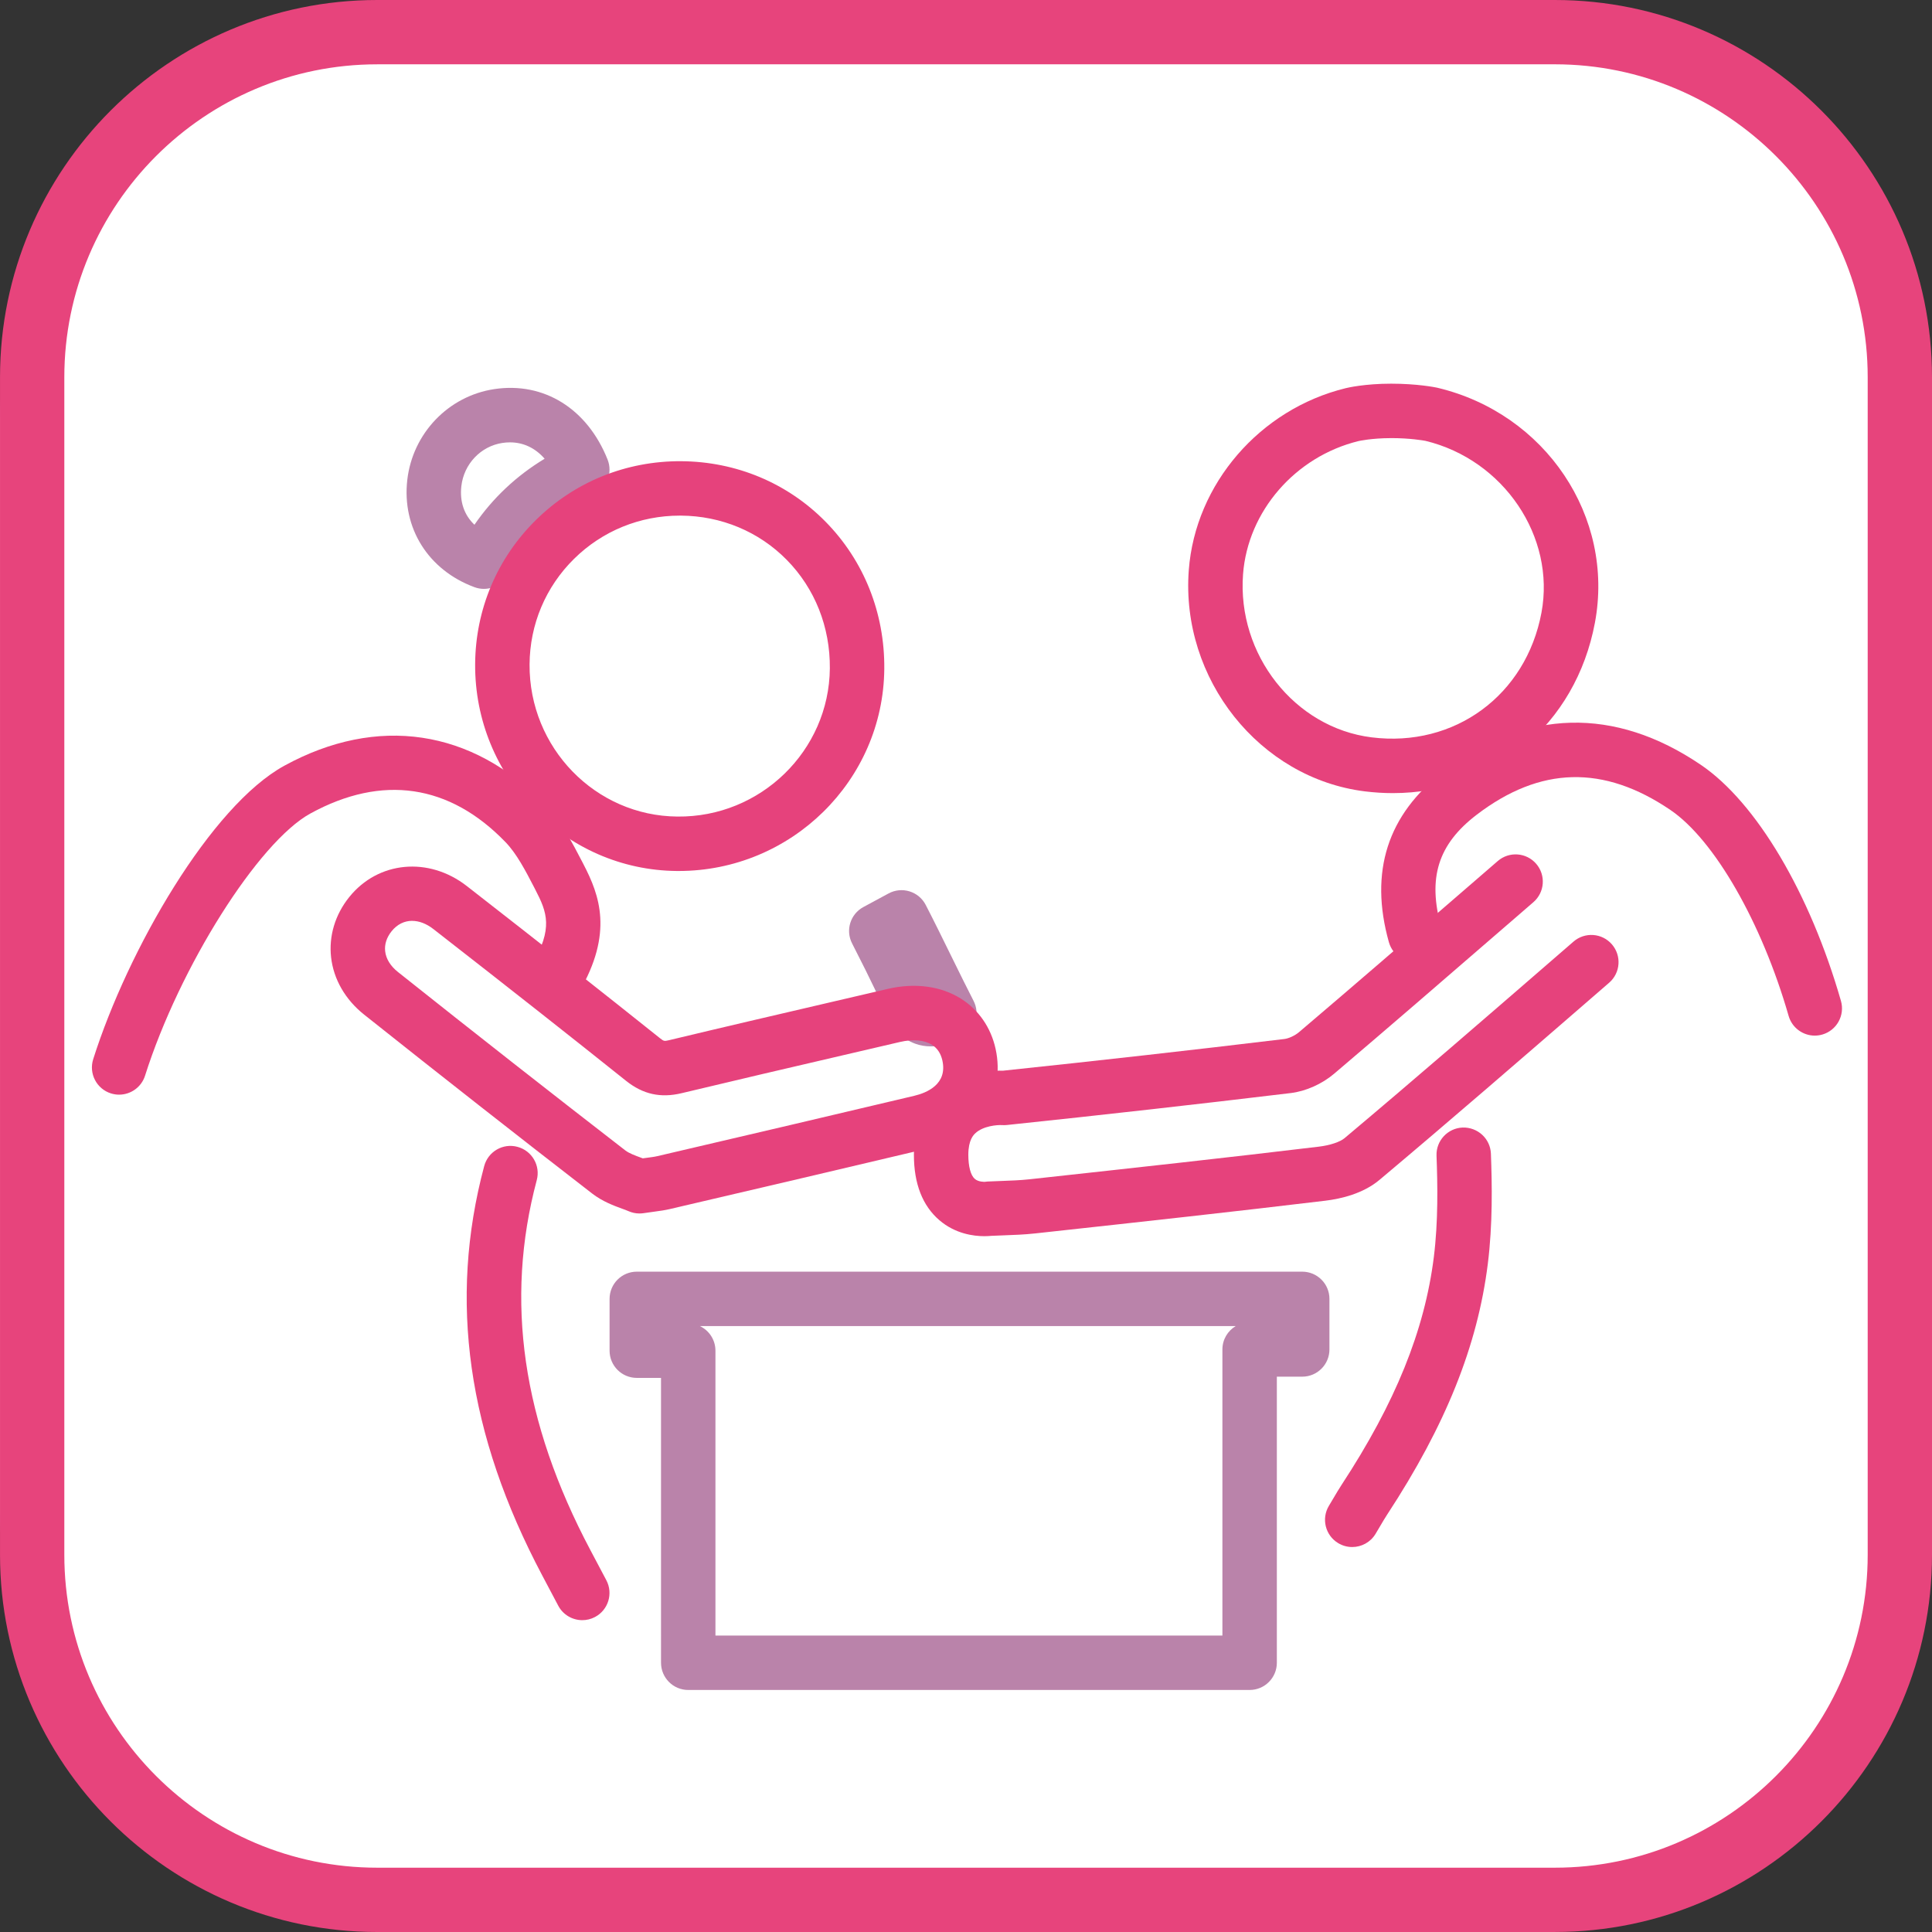 <?xml version="1.0" encoding="UTF-8" standalone="no"?>
<!-- Generator: Adobe Illustrator 21.0.1, SVG Export Plug-In . SVG Version: 6.00 Build 0)  -->

<svg
   xmlns:dc="http://purl.org/dc/elements/1.1/"
   xmlns:cc="http://creativecommons.org/ns#"
   xmlns:rdf="http://www.w3.org/1999/02/22-rdf-syntax-ns#"
   xmlns:svg="http://www.w3.org/2000/svg"
   xmlns="http://www.w3.org/2000/svg"
   xmlns:sodipodi="http://sodipodi.sourceforge.net/DTD/sodipodi-0.dtd"
   xmlns:inkscape="http://www.inkscape.org/namespaces/inkscape"
   version="1.1"
   id="Слой_1"
   x="0px"
   y="0px"
   viewBox="0 0 110.685 110.685"
   xml:space="preserve"
   sodipodi:docname="people.svg"
   width="110.685"
   height="110.685"
   inkscape:version="0.92.4 (5da689c313, 2019-01-14)"><rect x="0" y="0" width="110.685" height="110.685" fill="#333333" stroke="none"/><defs
   id="defs81" /><sodipodi:namedview
   pagecolor="#ffffff"
   bordercolor="#666666"
   borderopacity="1"
   objecttolerance="10"
   gridtolerance="10"
   guidetolerance="10"
   inkscape:pageopacity="0"
   inkscape:pageshadow="2"
   inkscape:window-width="1366"
   inkscape:window-height="705"
   id="namedview79"
   showgrid="false"
   inkscape:zoom="1.7903449"
   inkscape:cx="71.590912"
   inkscape:cy="65.909088"
   inkscape:window-x="-8"
   inkscape:window-y="-8"
   inkscape:window-maximized="1"
   inkscape:current-layer="Слой_1" />
<style
   type="text/css"
   id="style2">
	.st0{fill:#FFFFFF;}
	.st1{fill:#E7447C;}
	.st2{fill:#BA83AA;}
	.st3{fill:#E6427C;}
</style>
<g
   id="g64"
   transform="translate(-15.549,-12.771)">
	<g
   id="g16">
		<g
   id="g6">
			<path
   class="st0"
   d="M 101.952,123.455 H 39.831 c -13.411,0 -24.282,-10.871 -24.282,-24.282 V 37.053 c 0,-13.411 10.871,-24.282 24.282,-24.282 h 62.12 c 13.411,0 24.282,10.871 24.282,24.282 v 62.12 c 0,13.411 -10.871,24.282 -24.282,24.282 z"
   id="path4"
   inkscape:connector-curvature="0"
   style="fill:#ffffff" />
		</g>
		<g
   id="g14">
			<g
   id="g12">
				<g
   id="g10">
					<path
   class="st1"
   d="M 104.625,123.456 H 37.159 c -11.916,0 -21.609,-9.694 -21.609,-21.609 V 34.38 c 0,-11.916 9.694,-21.609 21.609,-21.609 h 67.466 c 11.916,0 21.609,9.694 21.609,21.609 v 67.466 c 0,11.916 -9.694,21.609 -21.609,21.609 z M 37.159,16.456 c -9.884,0 -17.925,8.041 -17.925,17.925 v 67.466 c 0,9.884 8.041,17.925 17.925,17.925 h 67.466 c 9.884,0 17.925,-8.041 17.925,-17.925 V 34.38 c 0,-9.884 -8.041,-17.925 -17.925,-17.925 z"
   id="path8"
   inkscape:connector-curvature="0"
   style="fill:#e7447c" />
				</g>
			</g>
		</g>
	</g>
	<g
   id="g62">
		<g
   id="g20">
			<path
   class="st2"
   d="m 68.87,72.718 c -0.284,0 -0.584,-0.043 -0.89,-0.154 -0.779,-0.283 -1.371,-0.921 -1.76,-1.898 -0.184,-0.463 -0.656,-1.506 -1.855,-3.847 -0.387,-0.754 -0.1,-1.68 0.647,-2.083 l 1.445,-0.78 c 0.368,-0.199 0.799,-0.241 1.2,-0.118 0.399,0.123 0.732,0.401 0.925,0.773 0.445,0.859 0.981,1.949 1.494,2.994 0.463,0.941 0.907,1.845 1.246,2.5 0.391,0.755 0.105,1.685 -0.643,2.089 -0.276,0.149 -0.973,0.525 -1.808,0.525 z"
   id="path18"
   inkscape:connector-curvature="0"
   style="fill:#ba83aa" />
		</g>
		<g
   id="g24">
			<path
   class="st2"
   d="m 43.272,46.508 c -0.18,0 -0.363,-0.031 -0.54,-0.097 -2.651,-0.98 -4.162,-3.391 -3.85,-6.141 0.304,-2.67 2.354,-4.811 4.986,-5.207 2.836,-0.428 5.327,1.118 6.489,4.035 0.309,0.774 -0.046,1.653 -0.805,1.997 -2.201,0.998 -3.804,2.496 -4.9,4.579 -0.276,0.525 -0.815,0.833 -1.38,0.833 z m 1.493,-8.394 c -0.142,0 -0.286,0.011 -0.433,0.033 -1.24,0.187 -2.207,1.205 -2.352,2.476 -0.102,0.894 0.166,1.658 0.75,2.211 1.058,-1.538 2.403,-2.804 4.021,-3.782 -0.533,-0.612 -1.214,-0.938 -1.985,-0.938 z"
   id="path22"
   inkscape:connector-curvature="0"
   style="fill:#ba83aa" />
		</g>
		<g
   id="g28">
			<path
   class="st3"
   d="m 95.348,58.209 c -0.527,0 -1.062,-0.033 -1.604,-0.1 C 87.709,57.359 83.183,51.671 83.655,45.431 84.028,40.496 87.726,36.21 92.648,35.009 c 0.106,-0.026 1.092,-0.257 2.602,-0.257 1.482,0 2.502,0.203 2.613,0.226 0.015,0.003 0.03,0.006 0.044,0.01 6.192,1.475 10.153,7.386 9.016,13.457 -1.097,5.862 -5.839,9.764 -11.576,9.764 z M 95.25,37.871 c -1.132,0 -1.862,0.168 -1.869,0.169 -3.621,0.884 -6.345,4.021 -6.617,7.626 -0.349,4.606 2.956,8.8 7.365,9.348 4.754,0.595 8.846,-2.413 9.731,-7.143 0.814,-4.351 -2.165,-8.76 -6.644,-9.843 -0.127,-0.024 -0.896,-0.158 -1.965,-0.158 z"
   id="path26"
   inkscape:connector-curvature="0"
   style="fill:#e6427c" />
		</g>
		<g
   id="g32">
			<path
   class="st2"
   d="m 87.14,109.59 h -32.162 c -0.861,0 -1.559,-0.698 -1.559,-1.559 V 91.711 h -1.388 c -0.861,0 -1.559,-0.698 -1.559,-1.559 V 87.184 c 0,-0.861 0.698,-1.559 1.559,-1.559 h 38.123 c 0.861,0 1.559,0.698 1.559,1.559 v 2.898 c 0,0.861 -0.698,1.559 -1.559,1.559 h -1.454 v 16.39 c 0,0.861 -0.698,1.559 -1.559,1.559 z M 56.537,106.472 H 85.581 V 90.082 c 0,-0.569 0.305,-1.067 0.761,-1.339 H 55.646 c 0.527,0.25 0.891,0.787 0.891,1.409 z"
   id="path30"
   inkscape:connector-curvature="0"
   style="fill:#ba83aa" />
		</g>
		<g
   id="g36">
			<path
   class="st3"
   d="m 48.91,105.591 c -0.56,0 -1.1,-0.302 -1.38,-0.831 l -0.914,-1.727 C 42.326,94.936 41.238,87.264 43.288,79.578 c 0.222,-0.832 1.075,-1.329 1.908,-1.104 0.832,0.222 1.327,1.076 1.104,1.908 -1.838,6.891 -0.834,13.822 3.071,21.192 l 0.915,1.729 c 0.402,0.761 0.112,1.705 -0.649,2.107 -0.232,0.123 -0.482,0.181 -0.728,0.181 z"
   id="path34"
   inkscape:connector-curvature="0"
   style="fill:#e6427c" />
		</g>
		<g
   id="g40">
			<path
   class="st3"
   d="m 22.375,75.485 c -0.156,0 -0.315,-0.024 -0.472,-0.073 -0.821,-0.26 -1.275,-1.137 -1.015,-1.958 1.996,-6.296 6.75,-14.515 10.951,-16.815 5.316,-2.911 10.755,-2.104 14.918,2.215 0.956,0.991 1.598,2.229 2.164,3.322 l 0.064,0.125 c 0.912,1.759 1.719,3.92 -0.266,7.315 -0.435,0.744 -1.39,0.995 -2.133,0.56 -0.744,-0.435 -0.994,-1.39 -0.56,-2.133 1.222,-2.091 0.869,-2.999 0.19,-4.307 l -0.064,-0.125 c -0.491,-0.948 -0.999,-1.928 -1.64,-2.592 -3.206,-3.325 -7.069,-3.893 -11.177,-1.645 -2.985,1.635 -7.501,8.795 -9.476,15.022 -0.21,0.664 -0.825,1.088 -1.486,1.088 z"
   id="path38"
   inkscape:connector-curvature="0"
   style="fill:#e6427c" />
		</g>
		<g
   id="g44">
			<path
   class="st3"
   d="m 119.518,72.102 c -0.678,0 -1.301,-0.445 -1.498,-1.129 -1.536,-5.351 -4.258,-10.092 -6.773,-11.799 -3.827,-2.597 -7.457,-2.506 -11.098,0.274 -2.217,1.694 -2.823,3.625 -2.028,6.459 0.233,0.829 -0.25,1.689 -1.08,1.922 -0.827,0.233 -1.689,-0.251 -1.922,-1.08 -1.133,-4.034 -0.077,-7.325 3.137,-9.78 4.708,-3.596 9.806,-3.726 14.741,-0.376 3.17,2.151 6.243,7.332 8.02,13.519 0.238,0.828 -0.241,1.691 -1.068,1.929 -0.144,0.041 -0.289,0.061 -0.431,0.061 z"
   id="path42"
   inkscape:connector-curvature="0"
   style="fill:#e6427c" />
		</g>
		<g
   id="g48">
			<path
   class="st3"
   d="m 93.017,101.401 c -0.273,0 -0.551,-0.072 -0.802,-0.223 -0.738,-0.444 -0.976,-1.402 -0.532,-2.14 l 0.25,-0.42 c 0.171,-0.291 0.321,-0.542 0.481,-0.788 3.075,-4.692 4.752,-8.834 5.279,-13.037 0.256,-2.042 0.217,-4.176 0.155,-5.808 -0.033,-0.86 0.639,-1.584 1.499,-1.617 0.864,-0.023 1.584,0.639 1.617,1.499 0.066,1.75 0.106,4.049 -0.178,6.314 -0.587,4.691 -2.419,9.253 -5.764,14.358 -0.135,0.206 -0.259,0.418 -0.403,0.662 l -0.264,0.445 c -0.292,0.486 -0.809,0.755 -1.337,0.755 z"
   id="path46"
   inkscape:connector-curvature="0"
   style="fill:#e6427c" />
		</g>
		<g
   id="g52">
			<path
   class="st3"
   d="m 71.942,83.592 c -0.612,0 -1.663,-0.133 -2.573,-0.913 -0.97,-0.831 -1.462,-2.094 -1.462,-3.753 0,-1.832 0.763,-2.926 1.403,-3.521 1.338,-1.245 3.14,-1.312 3.712,-1.295 5.46,-0.574 10.878,-1.184 16.108,-1.814 0.255,-0.031 0.607,-0.195 0.838,-0.391 3.149,-2.675 6.274,-5.379 9.398,-8.083 l 1.993,-1.724 c 0.651,-0.562 1.636,-0.492 2.199,0.16 0.563,0.651 0.492,1.636 -0.16,2.199 l -1.992,1.723 c -3.131,2.71 -6.263,5.419 -9.419,8.101 -0.696,0.592 -1.625,1.007 -2.484,1.111 -5.281,0.636 -10.754,1.252 -16.268,1.831 -0.091,0.01 -0.182,0.011 -0.276,0.005 -0.266,-0.016 -1.084,0.042 -1.534,0.469 -0.099,0.094 -0.4,0.38 -0.4,1.23 0,0.677 0.136,1.182 0.373,1.385 0.211,0.181 0.564,0.166 0.565,0.166 0.053,-0.008 0.106,-0.014 0.16,-0.017 0.264,-0.013 0.529,-0.023 0.793,-0.032 0.538,-0.02 1.075,-0.038 1.608,-0.096 l 0.949,-0.104 c 5.128,-0.561 10.43,-1.14 15.634,-1.766 0.633,-0.076 1.21,-0.267 1.471,-0.486 4.042,-3.396 8.102,-6.916 12.029,-10.318 l 1.089,-0.944 c 0.651,-0.564 1.636,-0.494 2.199,0.157 0.564,0.651 0.494,1.635 -0.157,2.199 l -1.089,0.944 c -3.936,3.411 -8.005,6.938 -12.064,10.348 -0.942,0.793 -2.209,1.088 -3.105,1.196 -5.22,0.628 -10.531,1.209 -15.667,1.77 l -0.949,0.104 c -0.627,0.069 -1.241,0.091 -1.834,0.112 -0.233,0.009 -0.466,0.017 -0.699,0.028 -0.09,0.009 -0.223,0.019 -0.389,0.019 z"
   id="path50"
   inkscape:connector-curvature="0"
   style="fill:#e6427c" />
		</g>
		<g
   id="g56">
			<path
   class="st3"
   d="m 54.429,62.671 c -0.031,0 -0.061,-4.89e-4 -0.092,-4.89e-4 -6.419,-0.049 -11.608,-5.367 -11.567,-11.854 0.02,-3.132 1.257,-6.064 3.485,-8.257 2.226,-2.191 5.17,-3.383 8.319,-3.366 3.154,0.021 6.091,1.251 8.27,3.465 2.2,2.235 3.396,5.232 3.366,8.438 -0.06,6.4 -5.336,11.574 -11.781,11.574 z m 0.066,-20.36 c -2.286,0 -4.433,0.876 -6.053,2.471 -1.632,1.607 -2.539,3.757 -2.554,6.054 -0.03,4.771 3.77,8.681 8.472,8.716 4.76,0.052 8.687,-3.77 8.731,-8.485 0.022,-2.372 -0.855,-4.582 -2.47,-6.222 -1.594,-1.619 -3.749,-2.519 -6.068,-2.534 v 0 c -0.019,0 -0.039,-4.88e-4 -0.058,-4.88e-4 z"
   id="path54"
   inkscape:connector-curvature="0"
   style="fill:#e6427c" />
		</g>
		<g
   id="g60">
			<path
   class="st3"
   d="m 52.187,82.292 c -0.22,0 -0.439,-0.047 -0.642,-0.138 -0.095,-0.043 -0.211,-0.084 -0.338,-0.13 -0.482,-0.176 -1.143,-0.418 -1.737,-0.878 -4.219,-3.263 -8.612,-6.71 -13.058,-10.246 -1.081,-0.859 -1.754,-2.027 -1.895,-3.288 -0.136,-1.217 0.231,-2.44 1.036,-3.442 1.656,-2.067 4.555,-2.339 6.741,-0.636 4.446,3.464 7.861,6.154 11.071,8.72 0.209,0.167 0.242,0.174 0.505,0.112 3.097,-0.743 6.2,-1.465 9.303,-2.187 l 3.229,-0.752 c 1.559,-0.365 3.053,-0.166 4.206,0.561 1.008,0.635 1.71,1.653 1.978,2.868 0.591,2.68 -1.028,5.034 -3.938,5.725 -4.73,1.123 -9.466,2.229 -14.2,3.335 l -0.53,0.124 c -0.265,0.062 -0.537,0.102 -0.909,0.151 l -0.59,0.083 c -0.077,0.011 -0.154,0.017 -0.231,0.017 z M 39.162,65.526 c -0.446,0 -0.86,0.199 -1.177,0.595 -0.286,0.356 -0.414,0.752 -0.37,1.145 0.049,0.438 0.304,0.851 0.737,1.195 4.435,3.527 8.817,6.965 13.025,10.22 0.212,0.164 0.578,0.298 0.9,0.416 0.033,0.012 0.065,0.024 0.097,0.036 0.078,-0.01 0.15,-0.02 0.219,-0.029 0.251,-0.034 0.435,-0.055 0.614,-0.097 l 0.53,-0.124 c 4.731,-1.105 9.462,-2.21 14.189,-3.333 0.73,-0.173 1.911,-0.666 1.613,-2.02 -0.089,-0.405 -0.29,-0.708 -0.595,-0.901 -0.441,-0.278 -1.094,-0.335 -1.835,-0.163 l -3.231,0.753 c -3.096,0.72 -6.192,1.441 -9.283,2.182 -1.205,0.288 -2.213,0.062 -3.179,-0.709 -3.2,-2.558 -6.604,-5.24 -11.04,-8.696 -0.402,-0.313 -0.821,-0.468 -1.215,-0.468 z"
   id="path58"
   inkscape:connector-curvature="0"
   style="fill:#e6427c" />
		</g>
	</g>
</g>
<g
   id="g66"
   transform="translate(0,-21.133)">
</g>
<g
   id="g68"
   transform="translate(0,-21.133)">
</g>
<g
   id="g70"
   transform="translate(0,-21.133)">
</g>
<g
   id="g72"
   transform="translate(0,-21.133)">
</g>
<g
   id="g74"
   transform="translate(0,-21.133)">
</g>
<g
   id="g76"
   transform="translate(0,-21.133)">
</g>
</svg>